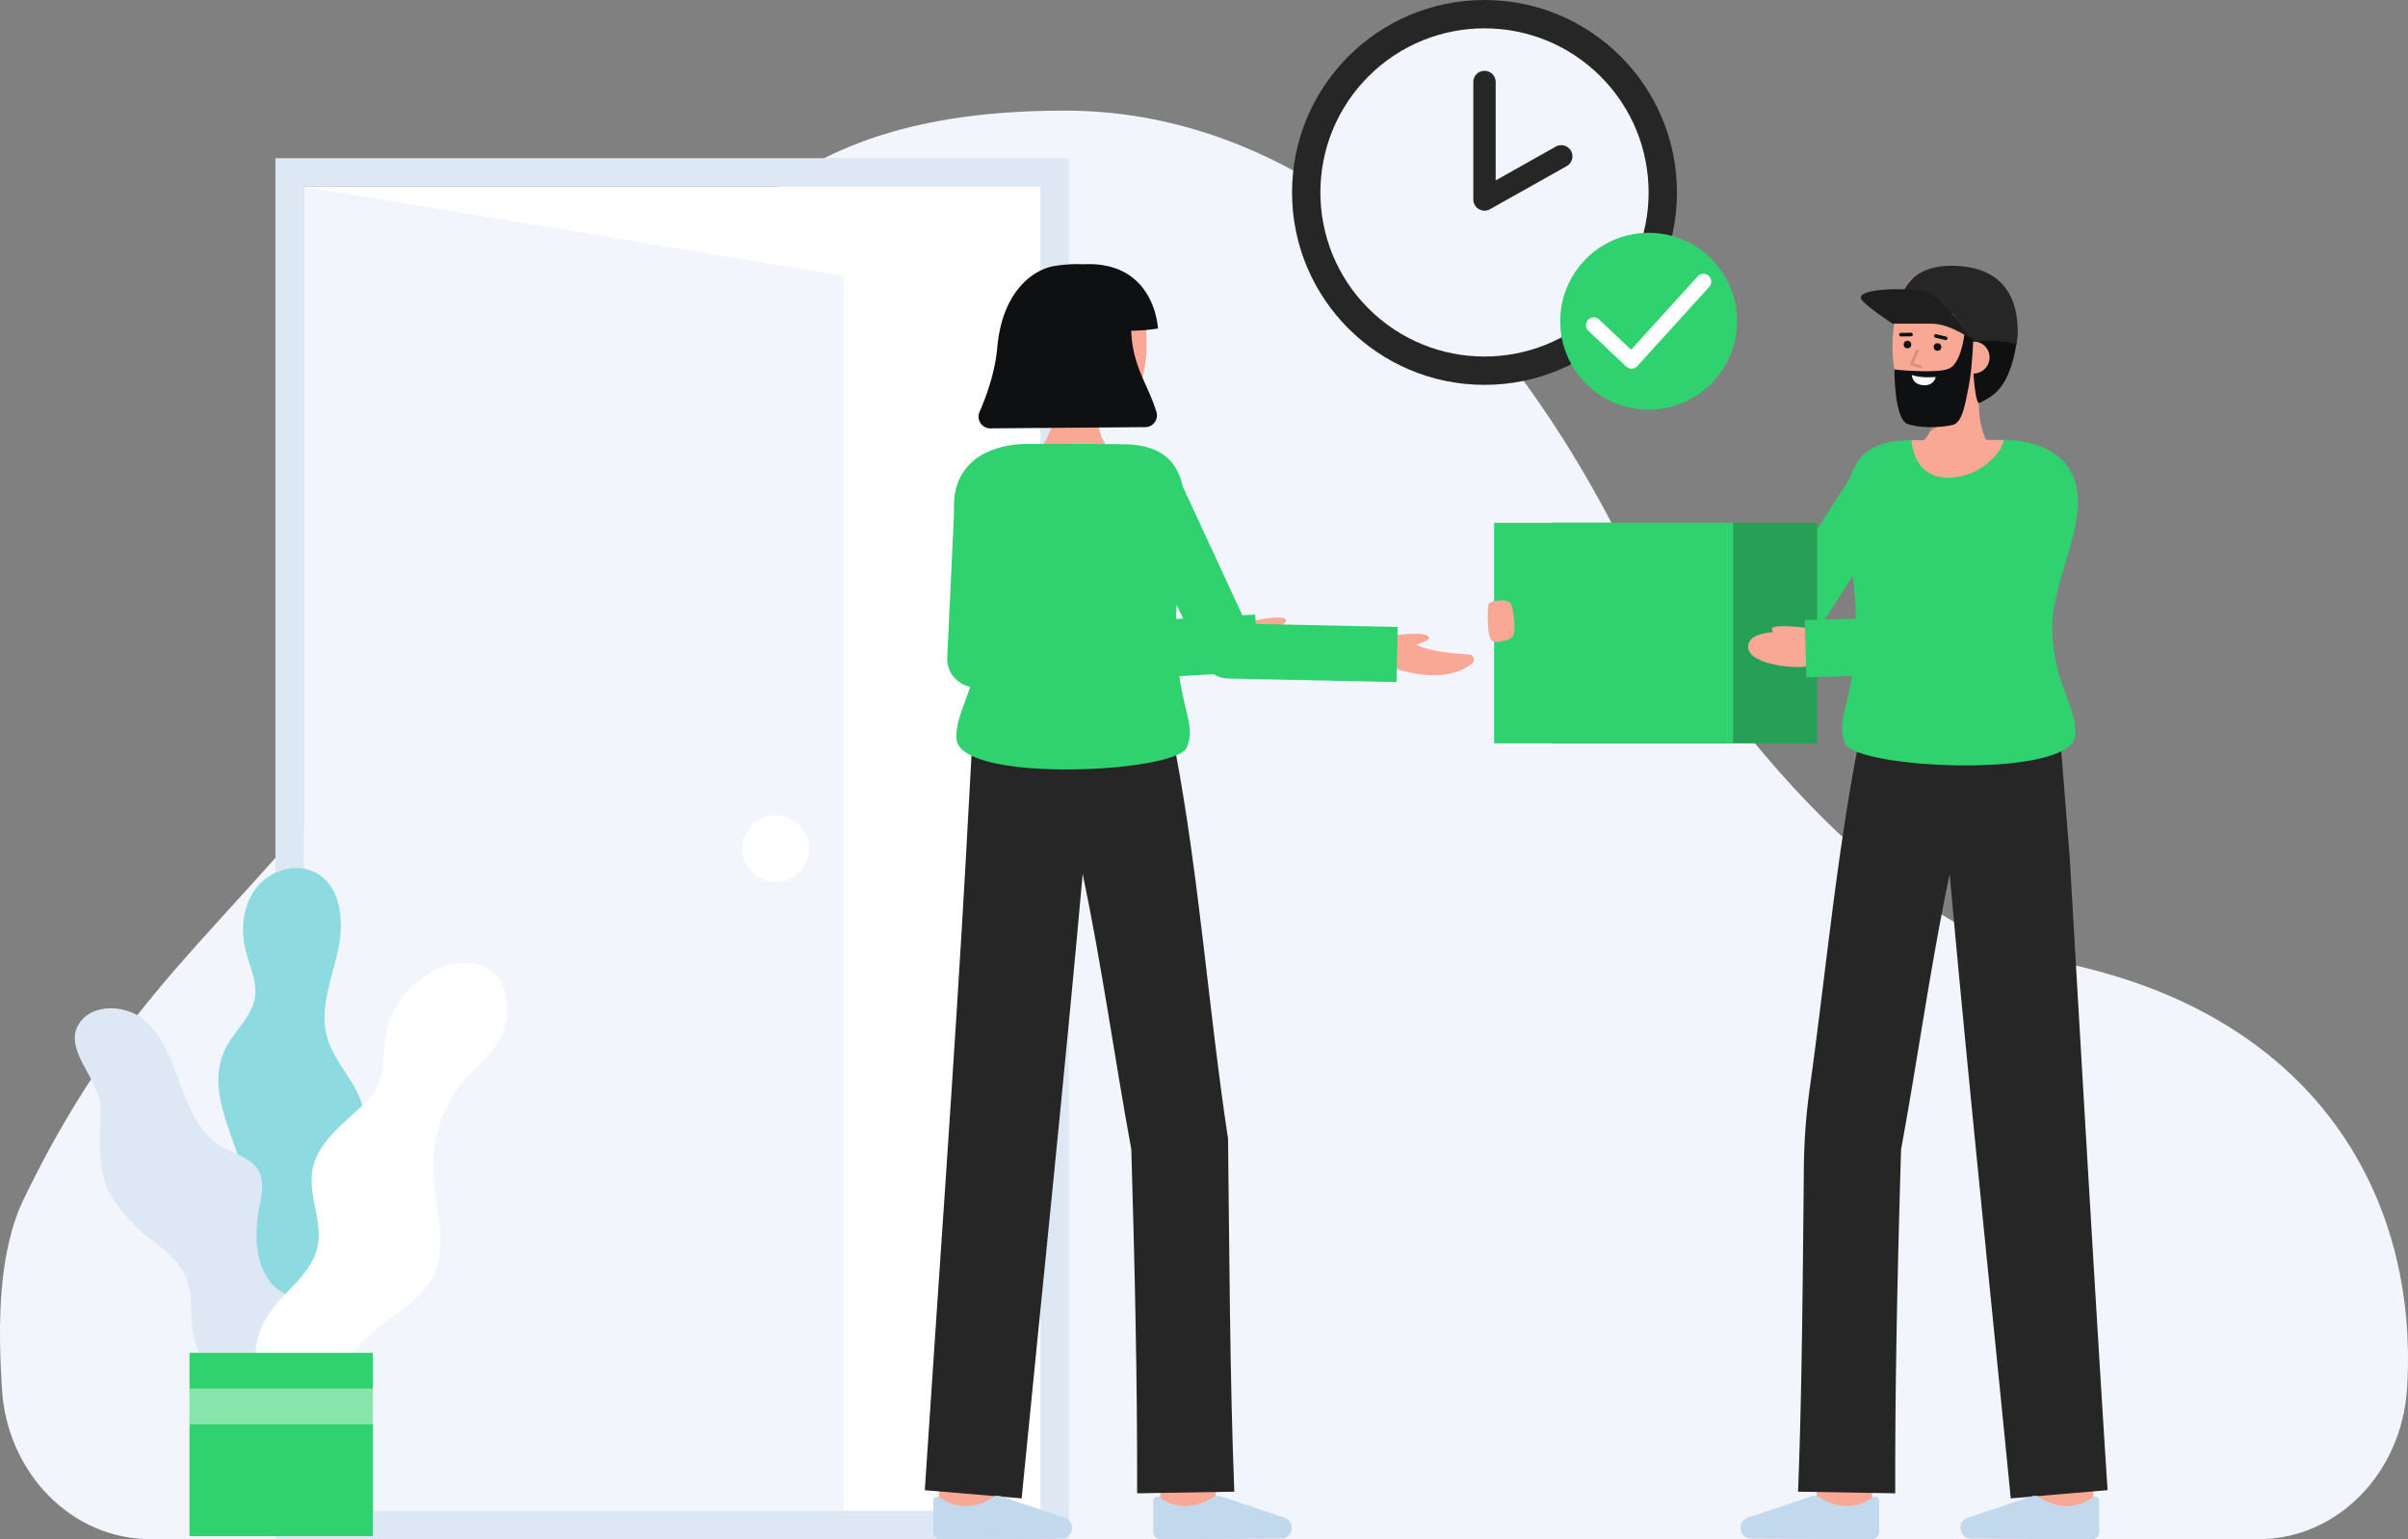 <svg id="Layer_1" data-name="Layer 1" xmlns="http://www.w3.org/2000/svg" viewBox="0 0 916.734 586.036">
  <rect x="0" y="0" width="916.734" height="586.036" fill="#808080" stroke="none"/>
  <path d="M859.923,586.036c29.723,0,54.374-25,56.44-57.23,4.723-73.673-35.406-144.135-135.113-163.038-61.9-11.734-131.79-95.762-164.131-159.679C561.606,96.374,484.7,42.11,405.368,42.11c-129.53,0-147.747,70.663-204.172,157.444C101.887,352.291,58.56,354.379,9.13,456.358c-10.03,20.7-9.866,48.527-8.4,72.455,1.979,32.235,26.719,57.223,56.44,57.223Z" fill="#f3f5fd"></path>
  <g>
    <rect x="115.67" y="71.053" width="280.435" height="504.169" fill="#fff"></rect>
    <polygon points="115.67 575.222 321.155 575.222 321.155 105.096 115.67 71.053 115.67 575.222" fill="#f3f5fd"></polygon>
    <path d="M115.67,71.053H396.105V575.222H115.67V71.053M104.856,60.239v525.8H406.919V60.239Z" fill="#dee8f5"></path>
    <circle cx="295.329" cy="323.137" r="12.695" fill="#fff"></circle>
  </g>
  <g>
    <g>
      <g>
        <path d="M394.12,171.991s8.042-3.454,8.042-24.581l16.165-1.647s-3.332,18.668,4.233,25.3Z" fill="#FAA896"></path>
        <path d="M393.794,138.531c.581,6.458,3.561,12.772,9.008,15.289a40.5,40.5,0,0,0,19.079,4.189c17.549,0,17.351-39.918,9.706-48.295s-32.332-5.494-36.342,7.141C393.171,123.389,393.242,132.385,393.794,138.531Z" fill="#FAA896"></path>
      </g>
      <path d="M430.663,125.927a66.847,66.847,0,0,0,10.167-.857s-1.029-25.922-28.558-24.444a51.339,51.339,0,0,0-10.688.63c-8.274,1.269-20.006,9.729-21.9,30.9-.868,9.713-4.217,18.869-6.772,24.666A4.473,4.473,0,0,0,377,163.1l58.979-.468a4.467,4.467,0,0,0,4.281-5.759C437.051,146.256,431.183,139.744,430.663,125.927Z" fill="#0f1011"></path>
    </g>
    <g>
      <path d="M462.154,575.217l-20.854-2.48c.939-7.893,2-17.374,2.072-18.928v.245h21C464.367,554.683,464.367,556.6,462.154,575.217Z" fill="#FAA896"></path>
      <path d="M378.478,577.727l-21-.068s.07-21.685.07-23.605h21C378.548,555.98,378.478,577.727,378.478,577.727Z" fill="#FAA896"></path>
      <path d="M432.906,568.586l37-.631c-1.738-44.031-1.845-90.218-2.386-134.356C460.3,386.025,456.5,333.782,447.584,286.55l-77.449-4.03s-1.716,31.36-2.4,43.786c-3.945,71.394-11.143,171.95-15.662,241.087l36.868,3.116c6.643-67.786,16.923-166.556,23.246-237.767,7.261,34.669,12.2,70.568,18.515,104.94C431.957,480.708,433.025,525.687,432.906,568.586Z" fill="#262626"></path>
      <path d="M404.006,585.849a4.107,4.107,0,0,0,4.089-4.127q0-.15-.012-.3h0a4.11,4.11,0,0,0-2.659-3.529l-24.443-8.187a3.463,3.463,0,0,0-2.872.32,19.112,19.112,0,0,1-11.468,3.4,17.031,17.031,0,0,1-8.82-3.222,1.546,1.546,0,0,0-2.527,1.2v11.952a2.678,2.678,0,0,0,2.678,2.678h.01Z" fill="#c1d8ed"></path>
      <path d="M487.74,585.849a4.106,4.106,0,0,0,4.088-4.125c0-.1,0-.2-.012-.3h0a4.108,4.108,0,0,0-2.658-3.529l-24.443-8.187a3.463,3.463,0,0,0-2.872.32,19.112,19.112,0,0,1-11.468,3.4,17.034,17.034,0,0,1-8.821-3.222,1.546,1.546,0,0,0-2.527,1.2v11.952a2.678,2.678,0,0,0,2.678,2.678h.011Z" fill="#c1d8ed"></path>
    </g>
    <g>
      <g>
        <path d="M530.373,241.783c2.98,0,12.943-1.574,13.654.957.427,1.518-7,3.31-7,3.31" fill="#FAA896"></path>
        <path d="M528.808,253.73s20.114,8.264,31.67-1.161a1.888,1.888,0,0,0-1.082-3.346c-7.791-.459-23.794-2.03-21.925-7.167H524.908" fill="#FAA896"></path>
      </g>
      <g>
        <path d="M475.976,236.507c2.966-.286,12.732-2.809,13.683-.358.571,1.469-6.648,3.966-6.648,3.966" fill="#FAA896"></path>
        <path d="M475.566,248.55s20.814,6.294,31.411-4.2a1.888,1.888,0,0,0-1.4-3.227c-7.8.292-23.88.265-22.512-5.027l-12.5,1.2" fill="#FAA896"></path>
      </g>
      <path d="M371.5,261.7a10.9,10.9,0,0,1-10.9-10.9c0-.173,0-.345.012-.518l2.953-62.414,21.779,1.03-2.382,50.348,94.905-5.24,1.2,21.772L372.1,261.683Q371.8,261.7,371.5,261.7Z" fill="#2FD26F"></path>
      <path d="M474.462,237.48l-24.219-52.335c-2.009-9.09-7.653-15.362-20.8-15.926-4.015-.172-23.606-.2-37.95-.2-9.636,0-17.547,2.957-22.115,7.526-15.752,15.751,3.582,42.591,3.582,63.6s-9.5,30.419-8.8,41.2c1.1,16.945,83.429,12.941,87.624,3.316,4.319-9.926-4.447-16.041-4.063-48.509.022-1.921.115-3.891.253-5.892l10.182,22a10.5,10.5,0,0,0,9.309,6.088l64.191,1.35L532.1,238.7Z" fill="#2FD26F"></path>
    </g>
  </g>
  <g>
    <g>
      <g>
        <path d="M692.28,575.216l20.854-2.479c-.939-7.893-2-17.374-2.072-18.928v.245h-21C690.067,554.683,690.067,556.6,692.28,575.216Z" fill="#FAA896"></path>
        <path d="M775.956,577.727l21-.068s-.07-21.685-.07-23.605h-21C775.886,555.98,775.956,577.727,775.956,577.727Z" fill="#FAA896"></path>
        <path d="M721.528,568.586l-37-.631c1.538-38.962,1.8-83.528,2.213-123.854A234.205,234.205,0,0,1,689,414.228c5.952-42.723,9.835-85.2,17.849-127.678l.267.079.781-5.33,76.077-4.7,3.96,49.7s9.91,171.948,14.429,241.085L765.5,570.509c-6.643-67.786-16.923-166.557-23.246-237.767-7.261,34.669-12.2,70.568-18.514,104.94C722.477,480.708,721.41,525.688,721.528,568.586Z" fill="#262626"></path>
        <path d="M750.428,585.849a4.106,4.106,0,0,1-4.088-4.125c0-.1,0-.2.012-.3h0a4.108,4.108,0,0,1,2.658-3.529l24.443-8.187a3.463,3.463,0,0,1,2.872.32,19.112,19.112,0,0,0,11.468,3.4,17.031,17.031,0,0,0,8.82-3.222,1.547,1.547,0,0,1,2.528,1.2v11.952a2.678,2.678,0,0,1-2.678,2.678h-.011Z" fill="#c1d8ed"></path>
        <path d="M666.694,585.849a4.108,4.108,0,0,1-4.088-4.128c0-.1,0-.2.012-.3h0a4.106,4.106,0,0,1,2.659-3.529l24.442-8.187a3.466,3.466,0,0,1,2.873.32,19.109,19.109,0,0,0,11.467,3.4,17.034,17.034,0,0,0,8.821-3.222,1.546,1.546,0,0,1,2.527,1.2v11.952a2.678,2.678,0,0,1-2.678,2.678h-.011Z" fill="#c1d8ed"></path>
      </g>
      <g>
        <path d="M586.726,228.858s-8.209-3.989-14.375-2.459c-2.794.694-3.716,1.618-3.485,2.51-1.359.367-2.273.942-2.312,1.823,0,0-.666,11.3,1.4,13.043,3.121,2.636,18.58.572,18.58.572Z" fill="#FAA896"></path>
        <path d="M622.161,247.335h59.478a10.5,10.5,0,0,0,8.842-4.836l37.582-58.668L710.38,172.5,675.9,226.335H622.161Z" fill="#2FD26F"></path>
        <path d="M702.474,283.123c4.19,9.63,86.52,13.63,87.62-3.31.7-10.78-8.8-20.19-8.8-41.2s19.33-47.84,3.58-63.59c-4.57-4.57-12.46-7.52-22.08-7.53-.72,5.61-34.78,5.63-35.04.13-1.3.02-2.31.04-2.94.07-33.18,1.43-18.6,39.19-18.28,66.93C706.924,267.083,698.154,273.2,702.474,283.123Z" fill="#2FD26F"></path>
        <path d="M727.754,167.623c.26,5.5,3.25,13.59,12.48,14.2,12.3.81,21.84-8.72,22.56-14.33h-.03C750.654,167.493,734.814,167.513,727.754,167.623Z" fill="#FAA896"></path>
        <rect x="590.82" y="199.052" width="100.969" height="83.967" fill="#30D270"></rect>
        <rect x="590.82" y="199.052" width="100.969" height="83.967" fill="#0f1011" opacity="0.26"></rect>
        <rect x="568.82" y="199.052" width="90.969" height="83.967" fill="#30D270"></rect>
        <path d="M692.13,239.587h-.023c-.152-.028-.308-.049-.465-.066-2.466-.345-13.7-1.827-16.447-.659-.924.393-.758,1.068-.147,1.788-5.044.477-9.39,1.714-9.519,5.491-.226,6.542,15.8,8.285,21.1,7.74C691.389,253.389,698.634,240.768,692.13,239.587Z" fill="#FAA896"></path>
        <path d="M687.705,257.9l61.88-1.887a10.9,10.9,0,0,0,9.322-5.834l30.552-58.254L770.149,181.8l-27.594,52.615-55.515,1.693Z" fill="#2FD26F"></path>
      </g>
    </g>
    <g>
      <g>
        <path d="M753.334,153.419c-.01-.26-.01-.53-.01-.8-.01-1.82.07-3.8.25-5.96l-1.92-.36-1.94-.36-12.12-2.24a57.522,57.522,0,0,1-.16,10.66c-.05.48-.12.97-.19,1.46-.05.35-.11.69-.17,1.04-.01.09-.03.19-.05.29-.14.78-.3,1.55-.5,2.31a4.037,4.037,0,0,1-.12.46.241.241,0,0,1-.02.08c-.08.33-.18.67-.29.99-.11.37-.23.73-.37,1.09-.05.15-.11.3-.17.45a.574.574,0,0,1-.05.12c-.07.19-.15.37-.24.56a2.9,2.9,0,0,1-.13.31c-.17.38-.35.74-.54,1.09a.01.01,0,0,0-.01.01h0a11.649,11.649,0,0,1-3.11,3.81H756.6C755.044,165.749,753.444,161.129,753.334,153.419Z" fill="#FAA896"></path>
        <path d="M734.582,164.623l13.272-10.153-10.424-.108A28.747,28.747,0,0,1,734.582,164.623Z" fill="#c98481"></path>
        <path d="M762.637,138.5c-1.106,6.389-4.592,12.438-10.228,14.5a40.494,40.494,0,0,1-19.357,2.615c-17.49-1.434-14.03-41.2-5.727-48.926s32.673-2.833,35.638,10.087C764.5,123.455,763.69,132.415,762.637,138.5Z" fill="#FAA896"></path>
        <g>
          <circle cx="737.618" cy="132.126" r="1.449" fill="#0f1011"></circle>
          <circle cx="726.187" cy="131.188" r="1.449" fill="#0f1011"></circle>
          <path d="M723.676,128.1h.009l3.839-.047a.681.681,0,1,0-.009-1.362h-.009l-3.838.048a.681.681,0,0,0,.008,1.361Z" fill="#0f1011"></path>
          <path d="M740.747,129.5a.681.681,0,0,0,.158-1.343l-3.785-.911a.681.681,0,0,0-.337,1.32l.018,0,3.785.911A.675.675,0,0,0,740.747,129.5Z" fill="#0f1011"></path>
        </g>
        <path d="M752.635,152.234c.332,1.062.564,1.525,1.521.957,3.756-2.232,10.672-4.32,13.552-22.514,2.581-16.3-10.679-22.054-18.7-24.454-6.913-2.068-5.268-1.437-12.839,3.127-6.526,3.933-14.04,8.284-14.04,8.284,2.884.133,3.465,2.612,10.269,2.612,5.26,0,8.68-2.35,13.605-2.143,4.508.189,5.434,2.937,5.274,4.7C750.308,133.484,751.461,148.478,752.635,152.234Z" fill="#0f1011"></path>
        <path d="M745.156,135.671a6.143,6.143,0,0,0,12.244,1,6.039,6.039,0,0,0-5.414-6.607c-.068-.007-.137-.013-.206-.017C747.4,129.908,745.433,132.29,745.156,135.671Z" fill="#FAA896"></path>
        <g opacity="0.15">
          <path d="M731.186,140.162a.5.5,0,0,0,.147-.978l-2.947-.905,2.061-4.59a.5.5,0,0,0-.907-.422l0,.012-2.293,5.108a.5.5,0,0,0,.252.661q.029.012.057.021l3.488,1.071A.49.49,0,0,0,731.186,140.162Z"></path>
        </g>
        <path d="M747.854,127.214l3.424,1.15s-.446,12.144-1.712,18.321-2.251,14.228-6.181,15.113c-5.217,1.174-12.677,1.224-17.2-.392-5.1-1.822-4.976-20.727-4.976-20.727s16.4,1.777,20.944-.4S747.854,127.214,747.854,127.214Z" fill="#0f1011"></path>
        <path d="M736.948,143.537s-5.349.564-9.1-.746c0,0,.03,3.523,4.262,3.87S736.948,143.537,736.948,143.537Z" fill="#f8fcff"></path>
      </g>
      <path d="M751.78,130.051s10.174-1.168,15.869,1.137c0,0,5.394-27.279-20.673-29.8S722.67,120.58,722.67,120.58l20.544-1.228Z" fill="#262626"></path>
      <path d="M751.78,130.051s-8.872-6.814-16.269-6.814H720.5s-12.153-7.939-12.109-9.9c.091-4.084,21.656-3.717,26.194-1.956S751.78,130.051,751.78,130.051Z" fill="#262626"></path>
      <path d="M751.78,130.051s-8.872-6.814-16.269-6.814H720.5s-12.153-7.939-12.109-9.9c.091-4.084,21.656-3.717,26.194-1.956S751.78,130.051,751.78,130.051Z" opacity="0.21" style="isolation: isolate"></path>
    </g>
    <path d="M567.959,243.779a3.482,3.482,0,0,0,.93.528c1.794.37,6.315-.712,7.04-1.966,1.18-2.041.448-9.415-.593-12.091-.977-2.5-5.843-1.453-6.482-1.335a.261.261,0,0,1-.061.016c-1.327.364-2.2.933-2.237,1.806C566.556,230.737,565.886,242.027,567.959,243.779Z" fill="#FAA896"></path>
  </g>
  <g>
    <g>
      <path d="M105.591,528.555c-8.145-2.338-14.276-9.626-16.712-17.742s-1.578-16.924.8-25.057c1.941-6.637,4.884-13.053,5.609-19.93,2.415-22.9-19.8-46.3-9.344-66.815,3.38-6.635,9.921-11.821,11.088-19.175C98,373.754,95,367.844,93.513,361.868c-2.049-8.223-1.01-17.554,4.325-24.139s15.417-9.462,22.768-5.245c9.615,5.515,10.449,19.132,7.978,29.938s-7.051,21.922-4.032,32.588c2.878,10.166,12.243,17.821,13.922,28.252,1.4,8.671-2.837,17.126-4.7,25.71-2.924,13.491.052,27.476.179,41.279S130.189,519.535,105.591,528.555Z" fill="#8ddbe0"></path>
      <path d="M93.022,529.866a28.655,28.655,0,0,1-19.38-21.493c-1.594-8.214.364-17.44-4.132-24.5C63.418,474.31,57.172,473.23,49.588,464.8c-11.66-12.959-12.07-18.7-11.3-42.7.325-10.15-13.689-21.6-8.754-31.356,4.349-8.592,17.567-8.636,25.063-2.59s10.789,15.737,14.055,24.8,7.384,18.644,15.664,23.561c4.965,2.949,11.466,4.312,14.208,9.4,2.2,4.083,1.094,9.068.208,13.623-2.226,11.45-1.668,25.417,7.941,32.03,4.335,2.984,10.012,4.011,13.576,7.883,3.524,3.829,4.092,9.5,3.854,14.7a65.447,65.447,0,0,1-8.049,28.509" fill="#dee8f5"></path>
      <path d="M104.609,537.84c-8.651-9.885-9.874-25.544-2.863-36.652,5.883-9.321,16.846-15.74,19.148-26.518,2.05-9.6-3.636-19.521-1.934-29.188,1.851-10.513,11.563-17.412,19.278-24.789a26.894,26.894,0,0,0,5.122-6.186c3.393-6.107,2.447-13.6,3.6-20.489,2.206-13.195,13.078-24.9,26.278-27.081,11.577-1.913,19.87,4.737,19.87,16.985,0,14.509-10.87,20.727-16.415,27.3a51.031,51.031,0,0,0-11.89,34c.391,13.852,6.289,28.6-.012,40.941-4.624,9.057-14.5,13.886-22.261,20.458a56.588,56.588,0,0,0-19.708,40.346" fill="#fff"></path>
    </g>
    <rect x="72.136" y="515.09" width="69.811" height="69.811" fill="#30D270"></rect>
    <g opacity="0.42">
      <rect x="72.136" y="528.702" width="69.811" height="13.626" fill="#fff"></rect>
    </g>
  </g>
  <g>
    <circle cx="565.154" cy="73.269" r="73.269" fill="#262626"></circle>
    <circle cx="565.154" cy="73.269" r="62.48" transform="translate(113.721 421.084) rotate(-45)" fill="#f3f5fd"></circle>
    <g>
      <path d="M596.455,63.244l-29.22,16.42a4.255,4.255,0,0,1-6.33-3.7V31.224a4.25,4.25,0,0,1,8.5,0V68.7l22.88-12.87a4.251,4.251,0,1,1,4.17,7.41Z" fill="#dee8f5"></path>
      <path d="M596.455,63.244l-29.22,16.42a4.255,4.255,0,0,1-6.33-3.7V31.224a4.25,4.25,0,0,1,8.5,0V68.7l22.88-12.87a4.251,4.251,0,1,1,4.17,7.41Z" fill="#262626"></path>
    </g>
  </g>
  <g>
    <circle cx="627.634" cy="122.307" r="33.659" fill="#30D270"></circle>
    <path d="M621.141,140.351a2.965,2.965,0,0,1-2.035-.808l-14.383-13.572a2.964,2.964,0,0,1,4.069-4.312h0l12.185,11.5,25.339-27.923a2.964,2.964,0,0,1,4.39,3.984h0l-27.37,30.161a2.964,2.964,0,0,1-2.08.97Z" fill="#fff"></path>
  </g>
</svg>